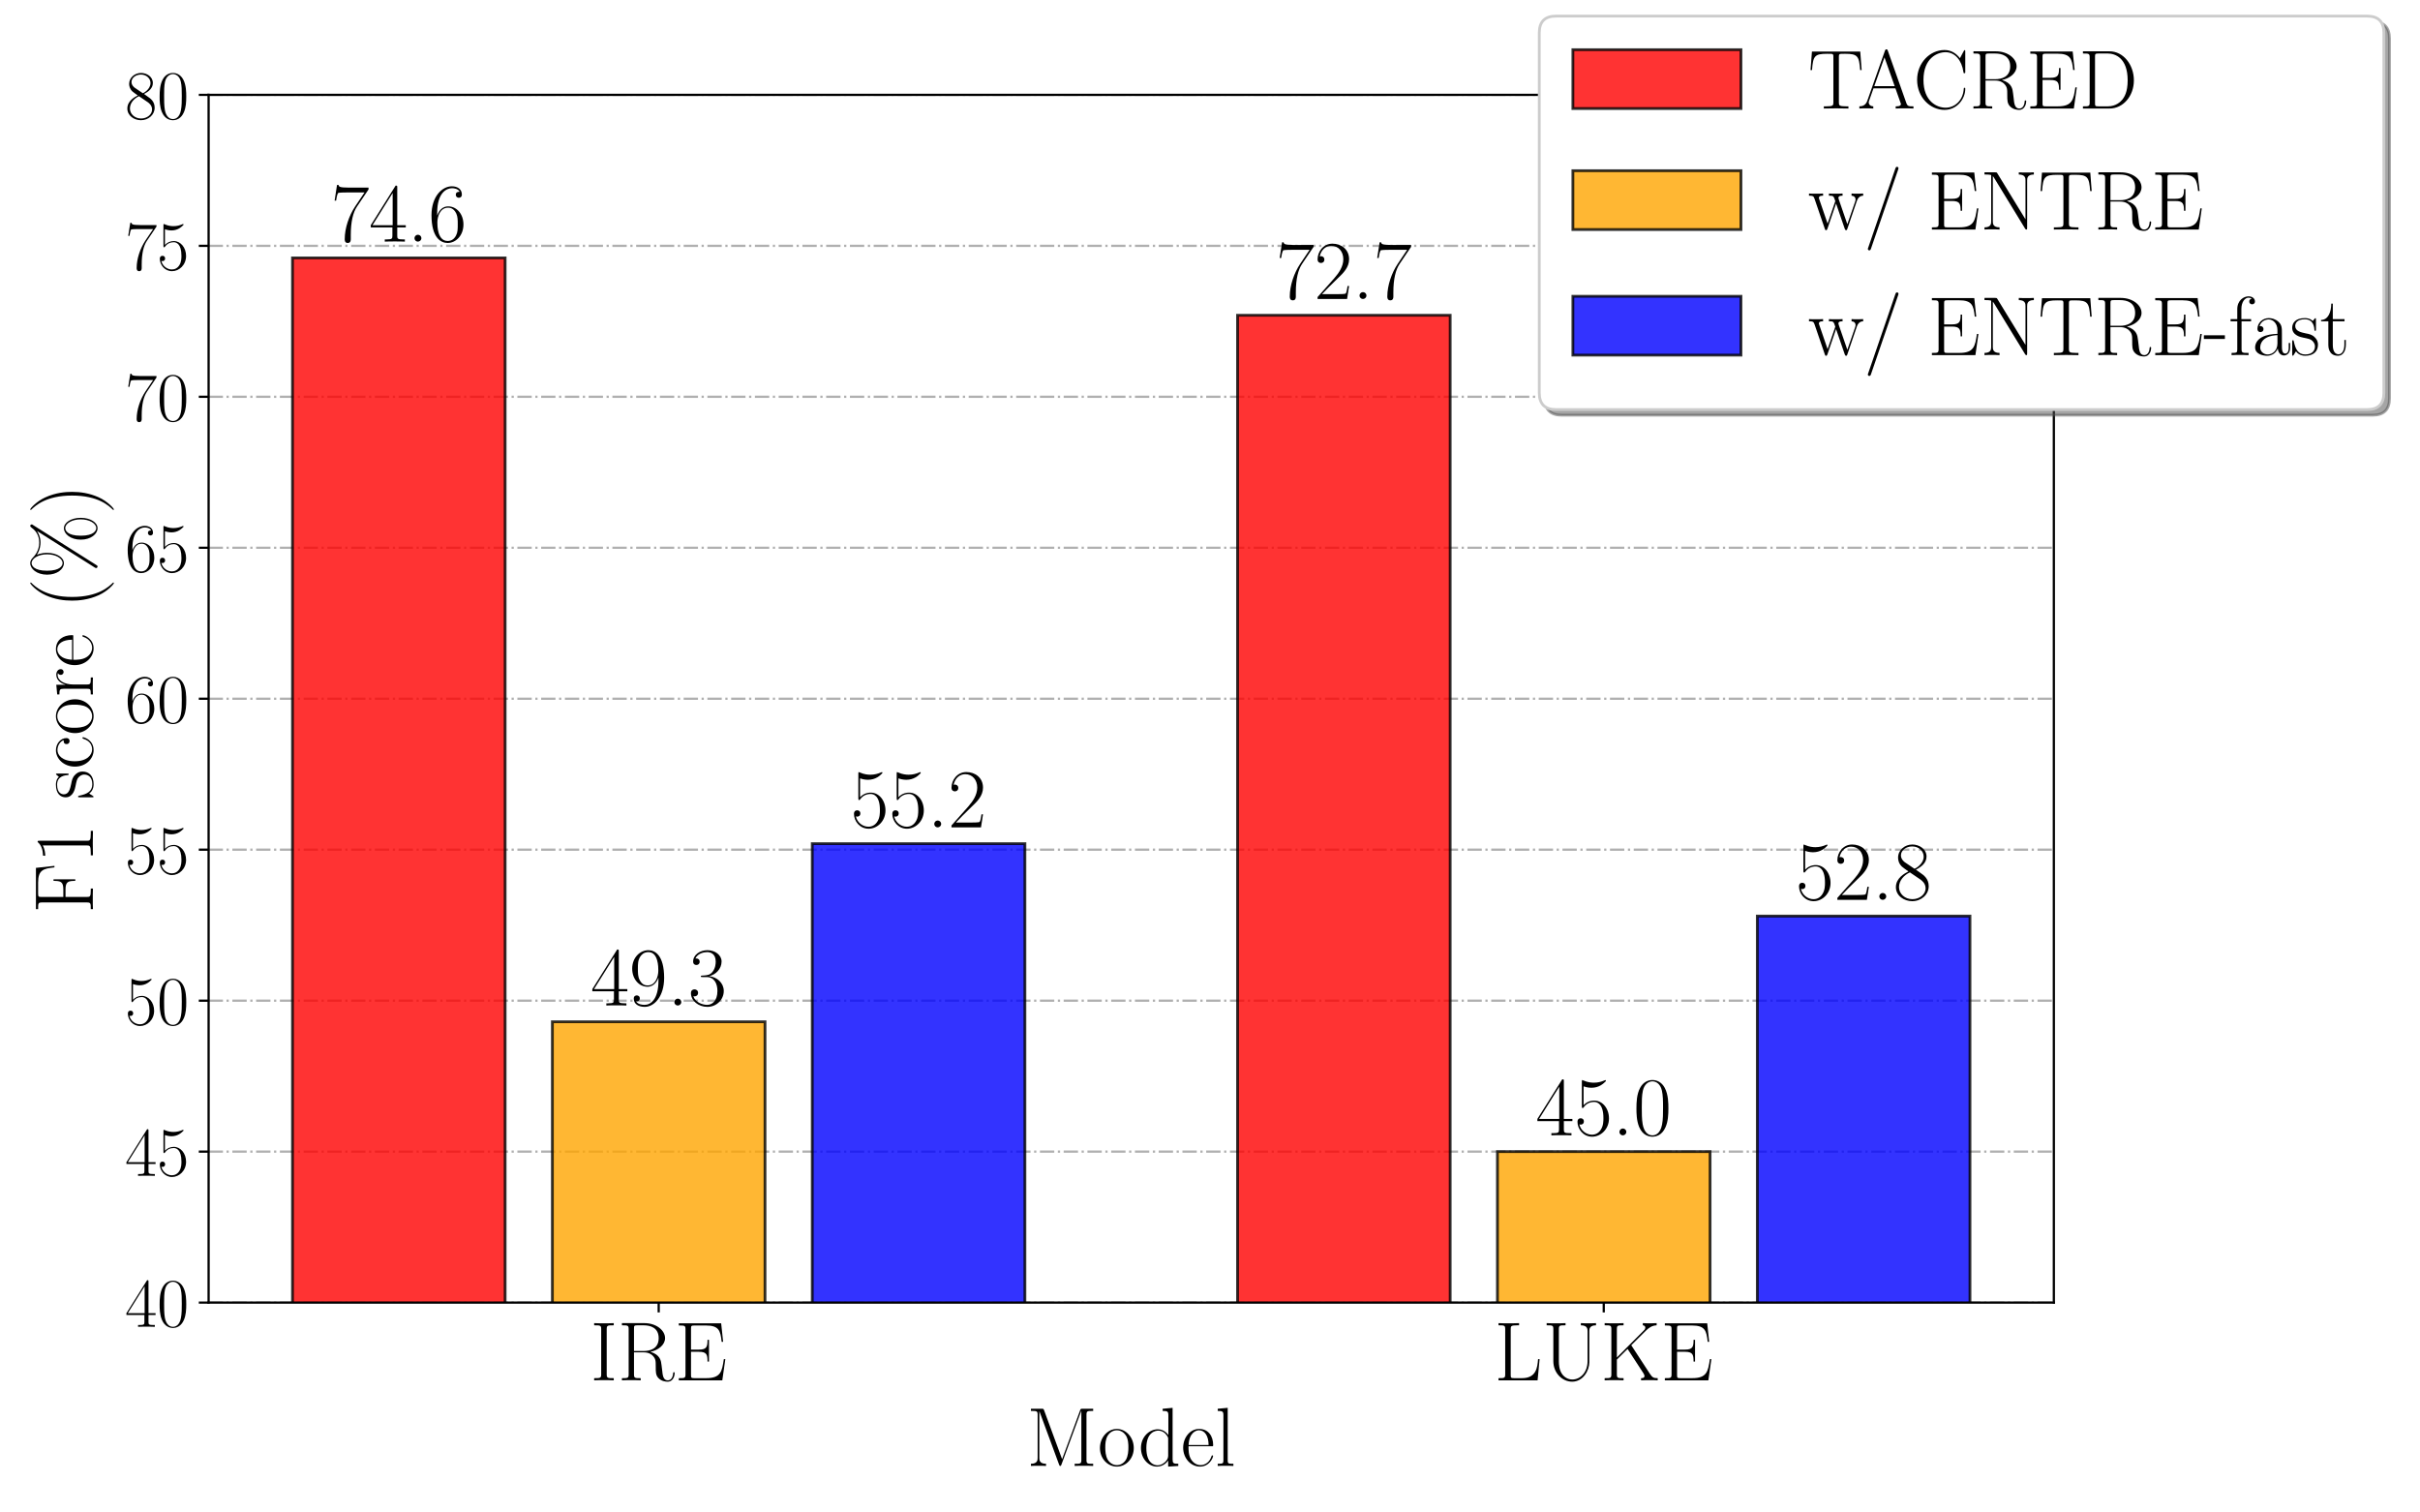 <?xml version="1.0" encoding="UTF-8"?>
<svg xmlns="http://www.w3.org/2000/svg" xmlns:xlink="http://www.w3.org/1999/xlink" width="864pt" height="540pt" viewBox="0 0 864 540" version="1.1">
<defs>
<g>
<symbol overflow="visible" id="glyph0-0">
<path style="stroke:none;" d=""/>
</symbol>
<symbol overflow="visible" id="glyph0-1">
<path style="stroke:none;" d="M 5.891 -18.297 C 5.891 -19.641 6.25 -19.641 8.406 -19.641 L 8.406 -20.422 C 7.438 -20.359 5.922 -20.359 4.906 -20.359 C 3.891 -20.359 2.359 -20.359 1.406 -20.422 L 1.406 -19.641 C 3.562 -19.641 3.922 -19.641 3.922 -18.297 L 3.922 -2.125 C 3.922 -0.781 3.562 -0.781 1.406 -0.781 L 1.406 0 C 2.359 -0.062 3.891 -0.062 4.906 -0.062 C 5.922 -0.062 7.438 -0.062 8.406 0 L 8.406 -0.781 C 6.25 -0.781 5.891 -0.781 5.891 -2.125 Z M 5.891 -18.297 "/>
</symbol>
<symbol overflow="visible" id="glyph0-2">
<path style="stroke:none;" d="M 11.719 -10.188 C 14.562 -10.766 16.953 -12.672 16.953 -15.062 C 16.953 -17.875 13.781 -20.422 9.594 -20.422 L 1.547 -20.422 L 1.547 -19.641 C 3.609 -19.641 3.953 -19.641 3.953 -18.297 L 3.953 -2.125 C 3.953 -0.781 3.609 -0.781 1.547 -0.781 L 1.547 0 C 2.422 -0.062 3.969 -0.062 4.906 -0.062 C 5.828 -0.062 7.391 -0.062 8.25 0 L 8.25 -0.781 C 6.188 -0.781 5.859 -0.781 5.859 -2.125 L 5.859 -9.984 L 9.359 -9.984 C 11.062 -9.984 12.016 -9.297 12.438 -8.906 C 13.625 -7.734 13.625 -6.938 13.625 -4.906 C 13.625 -2.906 13.625 -1.891 14.531 -0.859 C 15.656 0.359 17.188 0.484 17.844 0.484 C 20.062 0.484 20.391 -2 20.391 -2.516 C 20.391 -2.688 20.391 -2.906 20.109 -2.906 C 19.875 -2.906 19.844 -2.719 19.844 -2.594 C 19.703 -0.656 18.828 0 17.906 0 C 16.266 0 16.078 -1.891 15.906 -3.703 C 15.812 -4.328 15.75 -4.781 15.688 -5.438 C 15.516 -6.938 15.281 -9.109 11.719 -10.188 Z M 9.266 -10.469 L 5.859 -10.469 L 5.859 -18.469 C 5.859 -19.484 5.922 -19.641 7.109 -19.641 L 9.297 -19.641 C 11.781 -19.641 14.672 -18.766 14.672 -15.062 C 14.672 -11.203 11.516 -10.469 9.266 -10.469 Z M 9.266 -10.469 "/>
</symbol>
<symbol overflow="visible" id="glyph0-3">
<path style="stroke:none;" d="M 18.141 -7.562 L 17.609 -7.562 C 16.953 -3.172 16.562 -0.781 11.297 -0.781 L 7.141 -0.781 C 5.953 -0.781 5.891 -0.922 5.891 -1.938 L 5.891 -10.188 L 8.703 -10.188 C 11.516 -10.188 11.781 -9.172 11.781 -6.703 L 12.312 -6.703 L 12.312 -14.469 L 11.781 -14.469 C 11.781 -11.984 11.516 -10.969 8.703 -10.969 L 5.891 -10.969 L 5.891 -18.406 C 5.891 -19.422 5.953 -19.578 7.141 -19.578 L 11.234 -19.578 C 15.875 -19.578 16.406 -17.719 16.828 -13.75 L 17.359 -13.75 L 16.656 -20.359 L 1.531 -20.359 L 1.531 -19.578 C 3.594 -19.578 3.922 -19.578 3.922 -18.234 L 3.922 -2.125 C 3.922 -0.781 3.594 -0.781 1.531 -0.781 L 1.531 0 L 17.062 0 Z M 18.141 -7.562 "/>
</symbol>
<symbol overflow="visible" id="glyph0-4">
<path style="stroke:none;" d="M 16.203 -7.562 L 15.656 -7.562 C 15.422 -4.609 15.031 -0.781 9.922 -0.781 L 7.141 -0.781 C 5.953 -0.781 5.891 -0.922 5.891 -1.938 L 5.891 -18.266 C 5.891 -19.344 5.953 -19.641 8.219 -19.641 L 8.875 -19.641 L 8.875 -20.422 C 7.656 -20.359 6.219 -20.359 4.984 -20.359 C 4.062 -20.359 2.391 -20.359 1.531 -20.422 L 1.531 -19.641 C 3.594 -19.641 3.922 -19.641 3.922 -18.297 L 3.922 -2.125 C 3.922 -0.781 3.594 -0.781 1.531 -0.781 L 1.531 0 L 15.484 0 Z M 16.203 -7.562 "/>
</symbol>
<symbol overflow="visible" id="glyph0-5">
<path style="stroke:none;" d="M 16.141 -6.844 C 16.141 -2.844 13.547 -0.297 10.703 -0.297 C 9.172 -0.297 7.797 -1.109 6.969 -2.359 C 6.016 -3.797 5.891 -5.656 5.891 -6.703 L 5.891 -18.297 C 5.891 -19.641 6.219 -19.641 8.281 -19.641 L 8.281 -20.422 C 7.406 -20.359 5.828 -20.359 4.906 -20.359 C 3.969 -20.359 2.391 -20.359 1.531 -20.422 L 1.531 -19.641 C 3.594 -19.641 3.922 -19.641 3.922 -18.297 L 3.922 -6.844 C 3.922 -2.547 7.172 0.484 10.641 0.484 C 14.531 0.484 16.766 -3.5 16.766 -6.422 L 16.766 -17.781 C 16.766 -19.453 18.297 -19.641 19.156 -19.641 L 19.156 -20.422 C 18.469 -20.359 17.219 -20.359 16.469 -20.359 C 15.719 -20.359 14.438 -20.359 13.75 -20.422 L 13.75 -19.641 C 16.141 -19.641 16.141 -18.234 16.141 -17.484 Z M 16.141 -6.844 "/>
</symbol>
<symbol overflow="visible" id="glyph0-6">
<path style="stroke:none;" d="M 11.031 -12.531 L 16.203 -17.688 C 17.281 -18.734 18.406 -19.578 20.094 -19.641 L 20.094 -20.422 C 19.484 -20.391 18.734 -20.359 18.141 -20.359 C 17.344 -20.359 15.938 -20.359 15.156 -20.422 L 15.156 -19.641 C 15.938 -19.578 16.047 -19.047 16.047 -18.828 C 16.047 -18.625 15.938 -18.297 15.812 -18.109 L 5.891 -8.156 L 5.891 -18.297 C 5.891 -19.641 6.219 -19.641 8.281 -19.641 L 8.281 -20.422 C 7.406 -20.359 5.828 -20.359 4.906 -20.359 C 3.969 -20.359 2.391 -20.359 1.531 -20.422 L 1.531 -19.641 C 3.594 -19.641 3.922 -19.641 3.922 -18.297 L 3.922 -2.125 C 3.922 -0.781 3.594 -0.781 1.531 -0.781 L 1.531 0 C 2.391 -0.062 3.969 -0.062 4.906 -0.062 C 5.828 -0.062 7.406 -0.062 8.281 0 L 8.281 -0.781 C 6.219 -0.781 5.891 -0.781 5.891 -2.125 L 5.891 -7.406 L 9.719 -11.203 L 15.359 -2.547 C 15.547 -2.234 15.75 -1.859 15.75 -1.547 C 15.75 -0.781 14.922 -0.781 14.531 -0.781 L 14.531 0 C 15.484 -0.062 16.859 -0.062 17.844 -0.062 C 18.562 -0.062 19.781 -0.062 20.469 0 L 20.469 -0.781 C 19.047 -0.781 18.594 -0.953 17.688 -2.328 Z M 11.031 -12.531 "/>
</symbol>
<symbol overflow="visible" id="glyph0-7">
<path style="stroke:none;" d="M 6.25 -19.938 C 6.062 -20.391 6.031 -20.422 5.406 -20.422 L 1.578 -20.422 L 1.578 -19.641 C 3.641 -19.641 3.969 -19.641 3.969 -18.297 L 3.969 -2.922 C 3.969 -2.188 3.969 -0.781 1.578 -0.781 L 1.578 0 C 2.266 -0.062 3.531 -0.062 4.281 -0.062 C 5.016 -0.062 6.281 -0.062 6.969 0 L 6.969 -0.781 C 4.578 -0.781 4.578 -2.188 4.578 -2.922 L 4.578 -19.516 L 4.609 -19.516 L 11.625 -0.484 C 11.75 -0.172 11.812 0 12.047 0 C 12.281 0 12.344 -0.172 12.469 -0.484 L 19.547 -19.672 L 19.578 -19.672 L 19.578 -2.125 C 19.578 -0.781 19.25 -0.781 17.188 -0.781 L 17.188 0 C 18 -0.062 19.609 -0.062 20.469 -0.062 C 21.344 -0.062 22.984 -0.062 23.797 0 L 23.797 -0.781 C 21.734 -0.781 21.406 -0.781 21.406 -2.125 L 21.406 -18.297 C 21.406 -19.641 21.734 -19.641 23.797 -19.641 L 23.797 -20.422 L 20 -20.422 C 19.375 -20.422 19.344 -20.391 19.156 -19.938 L 12.703 -2.422 Z M 6.25 -19.938 "/>
</symbol>
<symbol overflow="visible" id="glyph0-8">
<path style="stroke:none;" d="M 12.891 -6.391 C 12.891 -10.219 10.109 -13.219 6.844 -13.219 C 3.594 -13.219 0.812 -10.219 0.812 -6.391 C 0.812 -2.625 3.594 0.234 6.844 0.234 C 10.109 0.234 12.891 -2.625 12.891 -6.391 Z M 6.844 -0.297 C 5.438 -0.297 4.25 -1.141 3.562 -2.297 C 2.812 -3.641 2.719 -5.328 2.719 -6.641 C 2.719 -7.891 2.781 -9.453 3.562 -10.797 C 4.156 -11.781 5.328 -12.734 6.844 -12.734 C 8.188 -12.734 9.328 -11.984 10.047 -10.938 C 10.969 -9.531 10.969 -7.562 10.969 -6.641 C 10.969 -5.469 10.906 -3.672 10.109 -2.234 C 9.266 -0.859 7.984 -0.297 6.844 -0.297 Z M 6.844 -0.297 "/>
</symbol>
<symbol overflow="visible" id="glyph0-9">
<path style="stroke:none;" d="M 8.734 -20.422 L 8.734 -19.641 C 10.484 -19.641 10.766 -19.453 10.766 -18.031 L 10.766 -11.031 C 10.641 -11.172 9.422 -13.094 7 -13.094 C 3.953 -13.094 0.984 -10.375 0.984 -6.422 C 0.984 -2.516 3.766 0.234 6.703 0.234 C 9.234 0.234 10.547 -1.734 10.703 -1.938 L 10.703 0.234 L 14.312 0 L 14.312 -0.781 C 12.547 -0.781 12.281 -0.953 12.281 -2.391 L 12.281 -20.75 Z M 10.703 -3.594 C 10.703 -2.688 10.156 -1.891 9.469 -1.281 C 8.453 -0.391 7.438 -0.234 6.875 -0.234 C 6.016 -0.234 2.906 -0.688 2.906 -6.391 C 2.906 -12.25 6.359 -12.609 7.141 -12.609 C 8.516 -12.609 9.625 -11.844 10.312 -10.766 C 10.703 -10.141 10.703 -10.047 10.703 -9.5 Z M 10.703 -3.594 "/>
</symbol>
<symbol overflow="visible" id="glyph0-10">
<path style="stroke:none;" d="M 11.391 -7.031 C 11.516 -7.141 11.516 -7.203 11.516 -7.5 C 11.516 -10.547 9.891 -13.219 6.484 -13.219 C 3.312 -13.219 0.812 -10.188 0.812 -6.516 C 0.812 -2.625 3.641 0.234 6.812 0.234 C 10.156 0.234 11.484 -2.922 11.484 -3.562 C 11.484 -3.766 11.297 -3.766 11.234 -3.766 C 11.031 -3.766 11 -3.703 10.875 -3.344 C 10.219 -1.312 8.578 -0.297 7.031 -0.297 C 5.734 -0.297 4.453 -1.016 3.641 -2.328 C 2.719 -3.859 2.719 -5.625 2.719 -7.031 Z M 2.75 -7.469 C 2.953 -11.781 5.266 -12.734 6.453 -12.734 C 8.484 -12.734 9.859 -10.828 9.891 -7.469 Z M 2.75 -7.469 "/>
</symbol>
<symbol overflow="visible" id="glyph0-11">
<path style="stroke:none;" d="M 4.578 -20.75 L 1.016 -20.422 L 1.016 -19.641 C 2.781 -19.641 3.047 -19.453 3.047 -18.031 L 3.047 -2.062 C 3.047 -0.922 2.922 -0.781 1.016 -0.781 L 1.016 0 C 1.734 -0.062 3.047 -0.062 3.797 -0.062 C 4.578 -0.062 5.891 -0.062 6.609 0 L 6.609 -0.781 C 4.688 -0.781 4.578 -0.891 4.578 -2.062 Z M 4.578 -20.75 "/>
</symbol>
<symbol overflow="visible" id="glyph0-12">
<path style="stroke:none;" d="M 13.484 -18.625 L 13.484 -19.281 L 6.453 -19.281 C 2.953 -19.281 2.906 -19.672 2.781 -20.234 L 2.234 -20.234 L 1.375 -14.641 L 1.906 -14.641 C 2 -15.219 2.219 -16.734 2.578 -17.312 C 2.75 -17.547 4.969 -17.547 5.469 -17.547 L 12.047 -17.547 L 8.734 -12.609 C 6.516 -9.297 4.984 -4.812 4.984 -0.891 C 4.984 -0.531 4.984 0.484 6.062 0.484 C 7.141 0.484 7.141 -0.531 7.141 -0.922 L 7.141 -2.297 C 7.141 -7.203 7.984 -10.438 9.359 -12.5 Z M 13.484 -18.625 "/>
</symbol>
<symbol overflow="visible" id="glyph0-13">
<path style="stroke:none;" d="M 10.047 -19.344 C 10.047 -19.969 10.016 -20 9.469 -20 L 0.594 -5.859 L 0.594 -5.078 L 8.312 -5.078 L 8.312 -2.156 C 8.312 -1.078 8.25 -0.781 6.156 -0.781 L 5.594 -0.781 L 5.594 0 C 6.547 -0.062 8.156 -0.062 9.172 -0.062 C 10.188 -0.062 11.812 -0.062 12.766 0 L 12.766 -0.781 L 12.203 -0.781 C 10.109 -0.781 10.047 -1.078 10.047 -2.156 L 10.047 -5.078 L 13.094 -5.078 L 13.094 -5.859 L 10.047 -5.859 Z M 8.406 -17.359 L 8.406 -5.859 L 1.203 -5.859 Z M 8.406 -17.359 "/>
</symbol>
<symbol overflow="visible" id="glyph0-14">
<path style="stroke:none;" d="M 4.969 -1.219 C 4.969 -1.969 4.359 -2.453 3.734 -2.453 C 3.141 -2.453 2.516 -1.969 2.516 -1.219 C 2.516 -0.484 3.109 0 3.734 0 C 4.328 0 4.969 -0.484 4.969 -1.219 Z M 4.969 -1.219 "/>
</symbol>
<symbol overflow="visible" id="glyph0-15">
<path style="stroke:none;" d="M 3.172 -10.312 C 3.172 -17.453 6.516 -19.062 8.453 -19.062 C 9.094 -19.062 10.609 -18.953 11.203 -17.781 C 10.734 -17.781 9.828 -17.781 9.828 -16.734 C 9.828 -15.938 10.484 -15.656 10.906 -15.656 C 11.172 -15.656 11.984 -15.781 11.984 -16.797 C 11.984 -18.688 10.484 -19.75 8.422 -19.75 C 4.875 -19.75 1.141 -16.047 1.141 -9.453 C 1.141 -1.312 4.516 0.484 6.906 0.484 C 9.797 0.484 12.547 -2.125 12.547 -6.125 C 12.547 -9.859 10.141 -12.578 7.078 -12.578 C 5.266 -12.578 3.922 -11.391 3.172 -9.297 Z M 6.906 -0.234 C 3.234 -0.234 3.234 -5.734 3.234 -6.844 C 3.234 -9 4.25 -12.109 7.031 -12.109 C 7.531 -12.109 9 -12.109 9.984 -10.047 C 10.516 -8.875 10.516 -7.656 10.516 -6.156 C 10.516 -4.547 10.516 -3.344 9.891 -2.156 C 9.234 -0.922 8.281 -0.234 6.906 -0.234 Z M 6.906 -0.234 "/>
</symbol>
<symbol overflow="visible" id="glyph0-16">
<path style="stroke:none;" d="M 12.469 -4.641 L 11.922 -4.641 C 11.625 -2.516 11.391 -2.156 11.266 -1.969 C 11.125 -1.734 8.969 -1.734 8.547 -1.734 L 2.812 -1.734 C 3.891 -2.906 5.984 -5.016 8.516 -7.469 C 10.344 -9.203 12.469 -11.234 12.469 -14.203 C 12.469 -17.719 9.656 -19.75 6.516 -19.75 C 3.234 -19.75 1.219 -16.859 1.219 -14.172 C 1.219 -13 2.094 -12.859 2.453 -12.859 C 2.75 -12.859 3.641 -13.031 3.641 -14.078 C 3.641 -15 2.875 -15.281 2.453 -15.281 C 2.266 -15.281 2.094 -15.25 1.969 -15.188 C 2.547 -17.719 4.281 -18.984 6.094 -18.984 C 8.703 -18.984 10.406 -16.922 10.406 -14.203 C 10.406 -11.594 8.875 -9.359 7.172 -7.406 L 1.219 -0.688 L 1.219 0 L 11.75 0 Z M 12.469 -4.641 "/>
</symbol>
<symbol overflow="visible" id="glyph0-17">
<path style="stroke:none;" d="M 10.516 -8.844 C 10.516 -2.266 7.797 -0.234 5.562 -0.234 C 4.875 -0.234 3.203 -0.328 2.516 -1.5 C 3.281 -1.375 3.859 -1.797 3.859 -2.547 C 3.859 -3.344 3.203 -3.609 2.781 -3.609 C 2.516 -3.609 1.703 -3.5 1.703 -2.484 C 1.703 -0.453 3.469 0.484 5.625 0.484 C 9.062 0.484 12.547 -3.281 12.547 -9.859 C 12.547 -18.047 9.203 -19.75 6.938 -19.75 C 3.969 -19.75 1.141 -17.156 1.141 -13.156 C 1.141 -9.453 3.562 -6.703 6.609 -6.703 C 9.109 -6.703 10.219 -9.031 10.516 -10.016 Z M 6.672 -7.172 C 5.859 -7.172 4.719 -7.328 3.797 -9.109 C 3.172 -10.281 3.172 -11.656 3.172 -13.125 C 3.172 -14.891 3.172 -16.109 4 -17.422 C 4.422 -18.047 5.203 -19.062 6.938 -19.062 C 10.469 -19.062 10.469 -13.656 10.469 -12.469 C 10.469 -10.344 9.5 -7.172 6.672 -7.172 Z M 6.672 -7.172 "/>
</symbol>
<symbol overflow="visible" id="glyph0-18">
<path style="stroke:none;" d="M 6.609 -10.156 C 9.266 -10.156 10.438 -7.859 10.438 -5.203 C 10.438 -1.609 8.516 -0.234 6.781 -0.234 C 5.203 -0.234 2.625 -1.016 1.828 -3.312 C 1.969 -3.266 2.125 -3.266 2.266 -3.266 C 2.984 -3.266 3.531 -3.734 3.531 -4.516 C 3.531 -5.375 2.875 -5.766 2.266 -5.766 C 1.766 -5.766 0.984 -5.531 0.984 -4.422 C 0.984 -1.672 3.672 0.484 6.844 0.484 C 10.156 0.484 12.703 -2.125 12.703 -5.172 C 12.703 -8.078 10.312 -10.156 7.469 -10.484 C 9.75 -10.969 11.922 -13 11.922 -15.719 C 11.922 -18.047 9.562 -19.75 6.875 -19.75 C 4.156 -19.75 1.766 -18.078 1.766 -15.688 C 1.766 -14.641 2.547 -14.469 2.922 -14.469 C 3.562 -14.469 4.094 -14.859 4.094 -15.625 C 4.094 -16.406 3.562 -16.797 2.922 -16.797 C 2.812 -16.797 2.656 -16.797 2.547 -16.734 C 3.406 -18.719 5.766 -19.062 6.812 -19.062 C 7.859 -19.062 9.828 -18.562 9.828 -15.688 C 9.828 -14.859 9.719 -13.359 8.703 -12.047 C 7.797 -10.875 6.781 -10.828 5.797 -10.734 C 5.656 -10.734 4.969 -10.672 4.844 -10.672 C 4.641 -10.641 4.516 -10.609 4.516 -10.406 C 4.516 -10.188 4.547 -10.156 5.141 -10.156 Z M 6.609 -10.156 "/>
</symbol>
<symbol overflow="visible" id="glyph0-19">
<path style="stroke:none;" d="M 3.406 -17.484 C 3.703 -17.359 4.938 -16.984 6.188 -16.984 C 8.969 -16.984 10.484 -18.469 11.359 -19.344 C 11.359 -19.578 11.359 -19.734 11.172 -19.734 C 11.156 -19.734 11.094 -19.734 10.844 -19.609 C 9.797 -19.156 8.578 -18.797 7.078 -18.797 C 6.188 -18.797 4.844 -18.922 3.375 -19.578 C 3.047 -19.734 2.984 -19.734 2.953 -19.734 C 2.812 -19.734 2.781 -19.703 2.781 -19.094 L 2.781 -10.438 C 2.781 -9.891 2.781 -9.75 3.078 -9.75 C 3.234 -9.75 3.281 -9.797 3.438 -10.016 C 4.391 -11.359 5.703 -11.922 7.203 -11.922 C 8.25 -11.922 10.484 -11.266 10.484 -6.156 C 10.484 -5.203 10.484 -3.469 9.594 -2.094 C 8.844 -0.859 7.688 -0.234 6.391 -0.234 C 4.422 -0.234 2.422 -1.609 1.891 -3.922 C 2 -3.891 2.234 -3.828 2.359 -3.828 C 2.75 -3.828 3.5 -4.031 3.5 -4.969 C 3.5 -5.766 2.922 -6.094 2.359 -6.094 C 1.672 -6.094 1.219 -5.672 1.219 -4.844 C 1.219 -2.234 3.281 0.484 6.453 0.484 C 9.531 0.484 12.469 -2.188 12.469 -6.031 C 12.469 -9.625 10.141 -12.406 7.234 -12.406 C 5.703 -12.406 4.422 -11.844 3.406 -10.766 Z M 3.406 -17.484 "/>
</symbol>
<symbol overflow="visible" id="glyph0-20">
<path style="stroke:none;" d="M 12.547 -9.594 C 12.547 -11.422 12.531 -14.531 11.266 -16.922 C 10.156 -19.016 8.406 -19.75 6.844 -19.75 C 5.406 -19.75 3.594 -19.094 2.453 -16.953 C 1.25 -14.703 1.141 -11.922 1.141 -9.594 C 1.141 -7.891 1.172 -5.297 2.094 -3.016 C 3.375 0.062 5.672 0.484 6.844 0.484 C 8.219 0.484 10.312 -0.094 11.531 -2.922 C 12.438 -4.984 12.547 -7.406 12.547 -9.594 Z M 6.844 0 C 4.938 0 3.797 -1.641 3.375 -3.922 C 3.047 -5.672 3.047 -8.25 3.047 -9.922 C 3.047 -12.219 3.047 -14.141 3.438 -15.969 C 4 -18.5 5.672 -19.281 6.844 -19.281 C 8.078 -19.281 9.656 -18.469 10.219 -16.016 C 10.609 -14.312 10.641 -12.312 10.641 -9.922 C 10.641 -7.984 10.641 -5.594 10.281 -3.828 C 9.656 -0.562 7.891 0 6.844 0 Z M 6.844 0 "/>
</symbol>
<symbol overflow="visible" id="glyph0-21">
<path style="stroke:none;" d="M 8.125 -10.766 C 10.016 -11.719 11.922 -13.156 11.922 -15.453 C 11.922 -18.172 9.297 -19.75 6.875 -19.75 C 4.156 -19.75 1.766 -17.781 1.766 -15.062 C 1.766 -14.312 1.938 -13.031 3.109 -11.891 C 3.406 -11.594 4.656 -10.703 5.469 -10.141 C 4.125 -9.453 0.984 -7.797 0.984 -4.516 C 0.984 -1.438 3.922 0.484 6.812 0.484 C 10.016 0.484 12.703 -1.828 12.703 -4.875 C 12.703 -7.594 10.875 -8.844 9.688 -9.656 Z M 4.219 -13.391 C 3.969 -13.547 2.781 -14.469 2.781 -15.875 C 2.781 -17.688 4.656 -19.062 6.812 -19.062 C 9.172 -19.062 10.906 -17.391 10.906 -15.453 C 10.906 -12.672 7.797 -11.094 7.656 -11.094 C 7.625 -11.094 7.594 -11.094 7.359 -11.266 Z M 9.719 -7.266 C 10.156 -6.938 11.594 -5.953 11.594 -4.125 C 11.594 -1.906 9.391 -0.234 6.875 -0.234 C 4.156 -0.234 2.094 -2.188 2.094 -4.547 C 2.094 -6.906 3.922 -8.875 5.984 -9.797 Z M 9.719 -7.266 "/>
</symbol>
<symbol overflow="visible" id="glyph0-22">
<path style="stroke:none;" d="M 18.594 -20.328 L 1.344 -20.328 L 0.844 -13.719 L 1.375 -13.719 C 1.766 -18.688 2.188 -19.547 6.781 -19.547 C 7.328 -19.547 8.188 -19.547 8.422 -19.516 C 9 -19.422 9 -19.062 9 -18.375 L 9 -2.188 C 9 -1.109 8.906 -0.781 6.422 -0.781 L 5.594 -0.781 L 5.594 0 C 7.031 -0.031 8.516 -0.062 9.984 -0.062 C 11.453 -0.062 12.938 -0.031 14.375 0 L 14.375 -0.781 L 13.547 -0.781 C 11.062 -0.781 10.969 -1.109 10.969 -2.188 L 10.969 -18.375 C 10.969 -19.047 10.969 -19.406 11.516 -19.516 C 11.75 -19.547 12.609 -19.547 13.156 -19.547 C 17.719 -19.547 18.172 -18.688 18.562 -13.719 L 19.094 -13.719 Z M 18.594 -20.328 "/>
</symbol>
<symbol overflow="visible" id="glyph0-23">
<path style="stroke:none;" d="M 10.844 -20.656 C 10.703 -21.047 10.641 -21.125 10.344 -21.125 C 10.047 -21.125 9.984 -21.047 9.828 -20.656 L 3.5 -2.719 C 2.922 -1.109 1.734 -0.781 0.688 -0.781 L 0.688 0 C 1.219 -0.062 2.422 -0.062 2.984 -0.062 C 3.734 -0.062 4.938 -0.062 5.656 0 L 5.656 -0.781 C 4.25 -0.844 4.031 -1.797 4.031 -2.156 C 4.031 -2.422 4.094 -2.578 4.156 -2.75 L 5.734 -7.203 L 13.562 -7.203 L 15.359 -2.125 C 15.516 -1.766 15.516 -1.703 15.516 -1.578 C 15.516 -0.781 14.234 -0.781 13.656 -0.781 L 13.656 0 C 14.531 -0.062 16.078 -0.062 17 -0.062 C 17.781 -0.062 19.281 -0.062 20 0 L 20 -0.781 C 18.406 -0.781 17.875 -0.781 17.484 -1.891 Z M 9.656 -18.266 L 13.297 -7.984 L 6.016 -7.984 Z M 9.656 -18.266 "/>
</symbol>
<symbol overflow="visible" id="glyph0-24">
<path style="stroke:none;" d="M 18.562 -20.297 C 18.562 -20.828 18.531 -20.859 18.359 -20.859 C 18.234 -20.859 18.203 -20.828 18 -20.469 L 16.672 -17.969 C 15.219 -19.812 13.422 -20.891 11.125 -20.891 C 6.016 -20.891 1.375 -16.375 1.375 -10.219 C 1.375 -4 6.016 0.484 11.156 0.484 C 15.719 0.484 18.562 -3.562 18.562 -7 C 18.562 -7.297 18.562 -7.406 18.297 -7.406 C 18.047 -7.406 18.047 -7.328 18.031 -7.047 C 17.781 -2.875 14.797 -0.297 11.562 -0.297 C 8.516 -0.297 3.641 -2.453 3.641 -10.219 C 3.641 -18.031 8.609 -20.109 11.516 -20.109 C 14.891 -20.109 17.344 -17.188 17.906 -13.031 C 17.969 -12.672 17.969 -12.609 18.234 -12.609 C 18.562 -12.609 18.562 -12.672 18.562 -13.219 Z M 18.562 -20.297 "/>
</symbol>
<symbol overflow="visible" id="glyph0-25">
<path style="stroke:none;" d="M 1.547 -20.422 L 1.547 -19.641 C 3.609 -19.641 3.953 -19.641 3.953 -18.297 L 3.953 -2.125 C 3.953 -0.781 3.609 -0.781 1.547 -0.781 L 1.547 0 L 11.062 0 C 15.875 0 19.734 -4.422 19.734 -10.047 C 19.734 -15.688 15.938 -20.422 11.062 -20.422 Z M 7.109 -0.781 C 5.922 -0.781 5.859 -0.922 5.859 -1.938 L 5.859 -18.469 C 5.859 -19.484 5.922 -19.641 7.109 -19.641 L 10.469 -19.641 C 12.938 -19.641 17.516 -18.172 17.516 -10.047 C 17.516 -5.828 16.297 -4.125 15.719 -3.312 C 15 -2.391 13.297 -0.781 10.469 -0.781 Z M 7.109 -0.781 "/>
</symbol>
<symbol overflow="visible" id="glyph0-26">
<path style="stroke:none;" d="M 17.391 -10.219 C 18 -11.984 19.188 -12.047 19.641 -12.078 L 19.641 -12.859 C 19.047 -12.828 18.438 -12.797 17.844 -12.797 C 17.281 -12.797 15.984 -12.797 15.484 -12.859 L 15.484 -12.078 C 16.406 -12.016 16.922 -11.484 16.922 -10.734 C 16.922 -10.516 16.859 -10.25 16.797 -10.047 L 13.984 -1.906 L 10.938 -10.734 C 10.875 -10.938 10.797 -11.172 10.797 -11.297 C 10.797 -12.078 11.812 -12.078 12.281 -12.078 L 12.281 -12.859 C 11.594 -12.797 10.344 -12.797 9.625 -12.797 C 8.875 -12.797 8.094 -12.797 7.406 -12.859 L 7.406 -12.078 C 9.062 -12.078 9.062 -12.016 9.688 -10.141 L 6.938 -2.125 L 3.969 -10.766 C 3.828 -11.156 3.828 -11.203 3.828 -11.297 C 3.828 -12.078 4.844 -12.078 5.328 -12.078 L 5.328 -12.859 C 4.609 -12.797 3.344 -12.797 2.594 -12.797 C 1.938 -12.797 0.922 -12.797 0.297 -12.859 L 0.297 -12.078 C 1.609 -12.078 1.938 -11.984 2.266 -11 L 5.953 -0.234 C 6.062 0.156 6.156 0.234 6.391 0.234 C 6.609 0.234 6.719 0.172 6.875 -0.266 L 9.953 -9.297 L 13.062 -0.266 C 13.219 0.172 13.328 0.234 13.547 0.234 C 13.781 0.234 13.875 0.156 13.984 -0.234 Z M 17.391 -10.219 "/>
</symbol>
<symbol overflow="visible" id="glyph0-27">
<path style="stroke:none;" d="M 12.172 -21.344 C 12.312 -21.734 12.312 -21.797 12.312 -21.844 C 12.312 -22.203 12.047 -22.391 11.812 -22.391 C 11.453 -22.391 11.328 -22.156 11.203 -21.797 L 1.531 6.391 C 1.375 6.781 1.375 6.844 1.375 6.906 C 1.375 7.266 1.641 7.438 1.891 7.438 C 2.234 7.438 2.359 7.203 2.484 6.844 Z M 12.172 -21.344 "/>
</symbol>
<symbol overflow="visible" id="glyph0-28">
<path style="stroke:none;" d="M 6.125 -20.062 C 5.922 -20.391 5.891 -20.422 5.328 -20.422 L 1.531 -20.422 L 1.531 -19.641 L 2.094 -19.641 C 3.281 -19.641 3.828 -19.484 3.922 -19.453 L 3.922 -2.922 C 3.922 -2.188 3.922 -0.781 1.531 -0.781 L 1.531 0 C 2.219 -0.062 3.469 -0.062 4.219 -0.062 C 4.969 -0.062 6.219 -0.062 6.906 0 L 6.906 -0.781 C 4.516 -0.781 4.516 -2.188 4.516 -2.922 L 4.516 -19.047 C 4.719 -18.859 4.719 -18.797 4.938 -18.5 L 16.016 -0.359 C 16.234 0 16.312 0 16.469 0 C 16.766 0 16.766 -0.094 16.766 -0.656 L 16.766 -17.484 C 16.766 -18.234 16.766 -19.641 19.156 -19.641 L 19.156 -20.422 C 18.469 -20.359 17.219 -20.359 16.469 -20.359 C 15.719 -20.359 14.469 -20.359 13.781 -20.422 L 13.781 -19.641 C 16.172 -19.641 16.172 -18.234 16.172 -17.484 L 16.172 -3.641 Z M 6.125 -20.062 "/>
</symbol>
<symbol overflow="visible" id="glyph0-29">
<path style="stroke:none;" d="M 7.625 -5.766 L 7.625 -7.078 L 0.125 -7.078 L 0.125 -5.766 Z M 7.625 -5.766 "/>
</symbol>
<symbol overflow="visible" id="glyph0-30">
<path style="stroke:none;" d="M 4.578 -12.078 L 7.984 -12.078 L 7.984 -12.859 L 4.516 -12.859 L 4.516 -16.469 C 4.516 -18.953 5.766 -20.5 7.047 -20.5 C 7.438 -20.5 7.891 -20.391 8.188 -20.172 C 7.953 -20.109 7.328 -19.906 7.328 -19.156 C 7.328 -18.375 7.922 -18.141 8.344 -18.141 C 8.766 -18.141 9.359 -18.375 9.359 -19.156 C 9.359 -20.297 8.281 -20.984 7.078 -20.984 C 5.375 -20.984 3.047 -19.578 3.047 -16.406 L 3.047 -12.859 L 0.656 -12.859 L 0.656 -12.078 L 3.047 -12.078 L 3.047 -2.062 C 3.047 -0.922 2.922 -0.781 1.016 -0.781 L 1.016 0 C 1.734 -0.062 3.109 -0.062 3.891 -0.062 C 4.75 -0.062 6.281 -0.062 7.078 0 L 7.078 -0.781 C 4.938 -0.781 4.578 -0.781 4.578 -2.125 Z M 4.578 -12.078 "/>
</symbol>
<symbol overflow="visible" id="glyph0-31">
<path style="stroke:none;" d="M 10.766 -7.734 C 10.766 -9.719 10.766 -10.766 9.5 -11.922 C 8.406 -12.906 7.109 -13.219 6.094 -13.219 C 3.734 -13.219 2.031 -11.359 2.031 -9.391 C 2.031 -8.281 2.922 -8.219 3.109 -8.219 C 3.5 -8.219 4.188 -8.453 4.188 -9.297 C 4.188 -10.047 3.609 -10.375 3.109 -10.375 C 2.984 -10.375 2.844 -10.344 2.75 -10.312 C 3.375 -12.203 4.984 -12.734 6.031 -12.734 C 7.531 -12.734 9.172 -11.422 9.172 -8.906 L 9.172 -7.594 C 7.406 -7.531 5.297 -7.297 3.609 -6.391 C 1.734 -5.344 1.203 -3.859 1.203 -2.719 C 1.203 -0.422 3.891 0.234 5.469 0.234 C 7.109 0.234 8.641 -0.688 9.297 -2.391 C 9.359 -1.078 10.188 0.125 11.516 0.125 C 12.141 0.125 13.719 -0.297 13.719 -2.656 L 13.719 -4.328 L 13.188 -4.328 L 13.188 -2.625 C 13.188 -0.812 12.375 -0.562 11.984 -0.562 C 10.766 -0.562 10.766 -2.125 10.766 -3.438 Z M 9.172 -4.156 C 9.172 -1.547 7.328 -0.234 5.672 -0.234 C 4.188 -0.234 3.016 -1.344 3.016 -2.719 C 3.016 -3.609 3.406 -5.203 5.141 -6.156 C 6.578 -6.969 8.219 -7.078 9.172 -7.141 Z M 9.172 -4.156 "/>
</symbol>
<symbol overflow="visible" id="glyph0-32">
<path style="stroke:none;" d="M 9.234 -12.609 C 9.234 -13.156 9.203 -13.188 9.031 -13.188 C 8.906 -13.188 8.875 -13.156 8.516 -12.703 C 8.422 -12.578 8.156 -12.281 8.078 -12.172 C 7.109 -13.188 5.766 -13.219 5.266 -13.219 C 1.938 -13.219 0.75 -11.484 0.75 -9.75 C 0.75 -7.047 3.797 -6.422 4.656 -6.25 C 6.547 -5.859 7.203 -5.734 7.828 -5.203 C 8.219 -4.844 8.875 -4.188 8.875 -3.109 C 8.875 -1.859 8.156 -0.234 5.406 -0.234 C 2.812 -0.234 1.891 -2.219 1.344 -4.844 C 1.25 -5.266 1.25 -5.297 1.016 -5.297 C 0.781 -5.297 0.75 -5.266 0.75 -4.656 L 0.75 -0.359 C 0.75 0.172 0.781 0.203 0.953 0.203 C 1.109 0.203 1.141 0.172 1.281 -0.062 C 1.469 -0.328 1.906 -1.047 2.094 -1.344 C 2.688 -0.531 3.734 0.234 5.406 0.234 C 8.375 0.234 9.953 -1.375 9.953 -3.703 C 9.953 -5.234 9.141 -6.031 8.766 -6.391 C 7.859 -7.328 6.812 -7.531 5.562 -7.766 C 3.922 -8.125 1.828 -8.547 1.828 -10.375 C 1.828 -11.156 2.234 -12.797 5.266 -12.797 C 8.453 -12.797 8.641 -9.797 8.703 -8.844 C 8.734 -8.703 8.875 -8.672 8.969 -8.672 C 9.234 -8.672 9.234 -8.766 9.234 -9.266 Z M 9.234 -12.609 "/>
</symbol>
<symbol overflow="visible" id="glyph0-33">
<path style="stroke:none;" d="M 4.516 -12.078 L 8.703 -12.078 L 8.703 -12.859 L 4.516 -12.859 L 4.516 -18.375 L 3.969 -18.375 C 3.922 -15.297 2.875 -12.609 0.328 -12.547 L 0.328 -12.078 L 2.922 -12.078 L 2.922 -3.672 C 2.922 -3.109 2.922 0.234 6.391 0.234 C 8.156 0.234 9.172 -1.5 9.172 -3.703 L 9.172 -5.406 L 8.641 -5.406 L 8.641 -3.734 C 8.641 -1.672 7.828 -0.297 6.578 -0.297 C 5.703 -0.297 4.516 -0.891 4.516 -3.609 Z M 4.516 -12.078 "/>
</symbol>
<symbol overflow="visible" id="glyph1-0">
<path style="stroke:none;" d=""/>
</symbol>
<symbol overflow="visible" id="glyph1-1">
<path style="stroke:none;" d="M 8.375 -16.109 C 8.375 -16.641 8.344 -16.656 7.891 -16.656 L 0.5 -4.875 L 0.5 -4.234 L 6.922 -4.234 L 6.922 -1.797 C 6.922 -0.891 6.875 -0.641 5.125 -0.641 L 4.656 -0.641 L 4.656 0 C 5.453 -0.047 6.797 -0.047 7.641 -0.047 C 8.5 -0.047 9.844 -0.047 10.641 0 L 10.641 -0.641 L 10.156 -0.641 C 8.422 -0.641 8.375 -0.891 8.375 -1.797 L 8.375 -4.234 L 10.906 -4.234 L 10.906 -4.875 L 8.375 -4.875 Z M 7 -14.469 L 7 -4.875 L 1 -4.875 Z M 7 -14.469 "/>
</symbol>
<symbol overflow="visible" id="glyph1-2">
<path style="stroke:none;" d="M 10.453 -8 C 10.453 -9.516 10.438 -12.109 9.391 -14.094 C 8.469 -15.844 7 -16.469 5.703 -16.469 C 4.516 -16.469 2.984 -15.922 2.047 -14.125 C 1.047 -12.25 0.953 -9.938 0.953 -8 C 0.953 -6.578 0.969 -4.406 1.75 -2.516 C 2.812 0.047 4.734 0.406 5.703 0.406 C 6.844 0.406 8.594 -0.078 9.609 -2.438 C 10.359 -4.156 10.453 -6.172 10.453 -8 Z M 5.703 0 C 4.109 0 3.156 -1.375 2.812 -3.266 C 2.547 -4.734 2.547 -6.875 2.547 -8.266 C 2.547 -10.188 2.547 -11.781 2.859 -13.297 C 3.344 -15.422 4.734 -16.062 5.703 -16.062 C 6.719 -16.062 8.047 -15.391 8.516 -13.344 C 8.844 -11.938 8.859 -10.266 8.859 -8.266 C 8.859 -6.656 8.859 -4.656 8.562 -3.188 C 8.047 -0.469 6.578 0 5.703 0 Z M 5.703 0 "/>
</symbol>
<symbol overflow="visible" id="glyph1-3">
<path style="stroke:none;" d="M 2.844 -14.562 C 3.094 -14.469 4.109 -14.141 5.156 -14.141 C 7.469 -14.141 8.734 -15.391 9.469 -16.109 C 9.469 -16.312 9.469 -16.438 9.312 -16.438 C 9.297 -16.438 9.234 -16.438 9.047 -16.344 C 8.172 -15.969 7.141 -15.672 5.906 -15.672 C 5.156 -15.672 4.031 -15.766 2.812 -16.312 C 2.547 -16.438 2.484 -16.438 2.469 -16.438 C 2.344 -16.438 2.312 -16.406 2.312 -15.922 L 2.312 -8.688 C 2.312 -8.25 2.312 -8.125 2.562 -8.125 C 2.688 -8.125 2.734 -8.172 2.859 -8.344 C 3.656 -9.469 4.75 -9.938 6 -9.938 C 6.875 -9.938 8.734 -9.391 8.734 -5.125 C 8.734 -4.328 8.734 -2.891 8 -1.75 C 7.375 -0.719 6.406 -0.203 5.328 -0.203 C 3.688 -0.203 2.016 -1.344 1.562 -3.266 C 1.672 -3.234 1.875 -3.188 1.969 -3.188 C 2.297 -3.188 2.906 -3.359 2.906 -4.141 C 2.906 -4.812 2.438 -5.078 1.969 -5.078 C 1.391 -5.078 1.016 -4.734 1.016 -4.031 C 1.016 -1.875 2.734 0.406 5.375 0.406 C 7.938 0.406 10.391 -1.812 10.391 -5.031 C 10.391 -8.016 8.438 -10.344 6.031 -10.344 C 4.75 -10.344 3.688 -9.859 2.844 -8.969 Z M 2.844 -14.562 "/>
</symbol>
<symbol overflow="visible" id="glyph1-4">
<path style="stroke:none;" d="M 2.641 -8.594 C 2.641 -14.547 5.422 -15.891 7.047 -15.891 C 7.578 -15.891 8.844 -15.797 9.344 -14.812 C 8.938 -14.812 8.188 -14.812 8.188 -13.953 C 8.188 -13.281 8.734 -13.047 9.094 -13.047 C 9.312 -13.047 9.984 -13.156 9.984 -14 C 9.984 -15.562 8.734 -16.469 7.031 -16.469 C 4.062 -16.469 0.953 -13.375 0.953 -7.875 C 0.953 -1.094 3.766 0.406 5.75 0.406 C 8.172 0.406 10.453 -1.766 10.453 -5.109 C 10.453 -8.219 8.438 -10.484 5.906 -10.484 C 4.391 -10.484 3.266 -9.484 2.641 -7.75 Z M 5.75 -0.203 C 2.688 -0.203 2.688 -4.781 2.688 -5.703 C 2.688 -7.5 3.531 -10.094 5.859 -10.094 C 6.281 -10.094 7.5 -10.094 8.312 -8.375 C 8.766 -7.391 8.766 -6.375 8.766 -5.125 C 8.766 -3.781 8.766 -2.797 8.25 -1.797 C 7.703 -0.766 6.906 -0.203 5.75 -0.203 Z M 5.75 -0.203 "/>
</symbol>
<symbol overflow="visible" id="glyph1-5">
<path style="stroke:none;" d="M 11.234 -15.516 L 11.234 -16.062 L 5.375 -16.062 C 2.469 -16.062 2.422 -16.391 2.312 -16.859 L 1.875 -16.859 L 1.141 -12.203 L 1.594 -12.203 C 1.672 -12.672 1.844 -13.953 2.141 -14.422 C 2.297 -14.625 4.141 -14.625 4.562 -14.625 L 10.031 -14.625 L 7.266 -10.516 C 5.422 -7.75 4.156 -4.016 4.156 -0.75 C 4.156 -0.453 4.156 0.406 5.062 0.406 C 5.953 0.406 5.953 -0.453 5.953 -0.766 L 5.953 -1.922 C 5.953 -6 6.656 -8.688 7.797 -10.406 Z M 11.234 -15.516 "/>
</symbol>
<symbol overflow="visible" id="glyph1-6">
<path style="stroke:none;" d="M 6.781 -8.969 C 8.344 -9.766 9.938 -10.953 9.938 -12.875 C 9.938 -15.141 7.75 -16.469 5.734 -16.469 C 3.469 -16.469 1.469 -14.812 1.469 -12.547 C 1.469 -11.938 1.625 -10.859 2.594 -9.906 C 2.844 -9.656 3.891 -8.922 4.562 -8.438 C 3.438 -7.875 0.828 -6.5 0.828 -3.766 C 0.828 -1.203 3.266 0.406 5.672 0.406 C 8.344 0.406 10.578 -1.516 10.578 -4.062 C 10.578 -6.328 9.062 -7.375 8.062 -8.047 Z M 3.516 -11.156 C 3.312 -11.281 2.312 -12.047 2.312 -13.219 C 2.312 -14.75 3.891 -15.891 5.672 -15.891 C 7.641 -15.891 9.094 -14.5 9.094 -12.875 C 9.094 -10.562 6.5 -9.234 6.375 -9.234 C 6.344 -9.234 6.328 -9.234 6.125 -9.391 Z M 8.094 -6.047 C 8.469 -5.781 9.656 -4.953 9.656 -3.438 C 9.656 -1.594 7.828 -0.203 5.734 -0.203 C 3.469 -0.203 1.75 -1.812 1.75 -3.781 C 1.75 -5.75 3.266 -7.391 4.984 -8.172 Z M 8.094 -6.047 "/>
</symbol>
<symbol overflow="visible" id="glyph2-0">
<path style="stroke:none;" d=""/>
</symbol>
<symbol overflow="visible" id="glyph2-1">
<path style="stroke:none;" d="M -20.359 -16.266 L -20.359 -1.531 L -19.578 -1.531 C -19.578 -3.594 -19.578 -3.922 -18.234 -3.922 L -2.125 -3.922 C -0.781 -3.922 -0.781 -3.594 -0.781 -1.531 L 0 -1.531 C -0.062 -2.391 -0.062 -4.062 -0.062 -4.984 C -0.062 -6.219 -0.062 -7.656 0 -8.875 L -0.781 -8.875 L -0.781 -8.219 C -0.781 -5.953 -1.078 -5.891 -2.156 -5.891 L -9.797 -5.891 L -9.797 -8.578 C -9.797 -11.359 -8.812 -11.625 -6.312 -11.625 L -6.312 -12.172 L -14.078 -12.172 L -14.078 -11.625 C -11.562 -11.625 -10.578 -11.359 -10.578 -8.578 L -10.578 -5.891 L -18.406 -5.891 C -19.422 -5.891 -19.578 -5.953 -19.578 -7.141 L -19.578 -11 C -19.578 -15.516 -17.719 -16.016 -13.75 -16.438 L -13.75 -16.984 Z M -20.359 -16.266 "/>
</symbol>
<symbol overflow="visible" id="glyph2-2">
<path style="stroke:none;" d="M -19.094 -7.953 C -19.734 -7.953 -19.75 -7.922 -19.75 -7.5 C -18.359 -6.344 -17.906 -4.578 -17.844 -2.906 C -17.844 -2.812 -17.844 -2.656 -17.781 -2.625 C -17.719 -2.594 -17.672 -2.594 -17.031 -2.594 C -17.031 -3.531 -17.219 -5.078 -17.938 -6.281 L -2.188 -6.281 C -1.141 -6.281 -0.781 -6.219 -0.781 -3.641 L -0.781 -2.75 L 0 -2.75 C -0.031 -4.188 -0.062 -5.672 -0.062 -7.109 C -0.062 -8.547 -0.031 -10.047 0 -11.484 L -0.781 -11.484 L -0.781 -10.578 C -0.781 -8.016 -1.109 -7.953 -2.188 -7.953 Z M -19.094 -7.953 "/>
</symbol>
<symbol overflow="visible" id="glyph2-3">
<path style="stroke:none;" d="M -12.609 -9.234 C -13.156 -9.234 -13.188 -9.203 -13.188 -9.031 C -13.188 -8.906 -13.156 -8.875 -12.703 -8.516 C -12.578 -8.422 -12.281 -8.156 -12.172 -8.078 C -13.188 -7.109 -13.219 -5.766 -13.219 -5.266 C -13.219 -1.938 -11.484 -0.75 -9.75 -0.75 C -7.047 -0.75 -6.422 -3.797 -6.25 -4.656 C -5.859 -6.547 -5.734 -7.203 -5.203 -7.828 C -4.844 -8.219 -4.188 -8.875 -3.109 -8.875 C -1.859 -8.875 -0.234 -8.156 -0.234 -5.406 C -0.234 -2.812 -2.219 -1.891 -4.844 -1.344 C -5.266 -1.25 -5.297 -1.25 -5.297 -1.016 C -5.297 -0.781 -5.266 -0.75 -4.656 -0.75 L -0.359 -0.75 C 0.172 -0.75 0.203 -0.781 0.203 -0.953 C 0.203 -1.109 0.172 -1.141 -0.062 -1.281 C -0.328 -1.469 -1.047 -1.906 -1.344 -2.094 C -0.531 -2.688 0.234 -3.734 0.234 -5.406 C 0.234 -8.375 -1.375 -9.953 -3.703 -9.953 C -5.234 -9.953 -6.031 -9.141 -6.391 -8.766 C -7.328 -7.859 -7.531 -6.812 -7.766 -5.562 C -8.125 -3.922 -8.547 -1.828 -10.375 -1.828 C -11.156 -1.828 -12.797 -2.234 -12.797 -5.266 C -12.797 -8.453 -9.797 -8.641 -8.844 -8.703 C -8.703 -8.734 -8.672 -8.875 -8.672 -8.969 C -8.672 -9.234 -8.766 -9.234 -9.266 -9.234 Z M -12.609 -9.234 "/>
</symbol>
<symbol overflow="visible" id="glyph2-4">
<path style="stroke:none;" d="M -10.469 -10.438 C -10.469 -9.859 -10.469 -9.031 -9.422 -9.031 C -8.578 -9.031 -8.344 -9.719 -8.344 -10.109 C -8.344 -10.312 -8.422 -11.172 -9.469 -11.172 C -11.594 -11.172 -13.219 -9.141 -13.219 -6.844 C -13.219 -3.672 -10.281 -0.984 -6.453 -0.984 C -2.484 -0.984 0.234 -3.797 0.234 -6.844 C 0.234 -10.547 -3.203 -11.484 -3.531 -11.484 C -3.641 -11.484 -3.734 -11.453 -3.734 -11.234 C -3.734 -11.031 -3.703 -11 -3.312 -10.875 C -0.891 -10.109 -0.297 -8.406 -0.297 -7.109 C -0.297 -5.203 -2.062 -2.906 -6.484 -2.906 C -11.031 -2.906 -12.672 -5.109 -12.672 -6.875 C -12.672 -8.047 -12.109 -9.781 -10.469 -10.438 Z M -10.469 -10.438 "/>
</symbol>
<symbol overflow="visible" id="glyph2-5">
<path style="stroke:none;" d="M -6.391 -12.891 C -10.219 -12.891 -13.219 -10.109 -13.219 -6.844 C -13.219 -3.594 -10.219 -0.812 -6.391 -0.812 C -2.625 -0.812 0.234 -3.594 0.234 -6.844 C 0.234 -10.109 -2.625 -12.891 -6.391 -12.891 Z M -0.297 -6.844 C -0.297 -5.438 -1.141 -4.25 -2.297 -3.562 C -3.641 -2.812 -5.328 -2.719 -6.641 -2.719 C -7.891 -2.719 -9.453 -2.781 -10.797 -3.562 C -11.781 -4.156 -12.734 -5.328 -12.734 -6.844 C -12.734 -8.188 -11.984 -9.328 -10.938 -10.047 C -9.531 -10.969 -7.562 -10.969 -6.641 -10.969 C -5.469 -10.969 -3.672 -10.906 -2.234 -10.109 C -0.859 -9.266 -0.297 -7.984 -0.297 -6.844 Z M -0.297 -6.844 "/>
</symbol>
<symbol overflow="visible" id="glyph2-6">
<path style="stroke:none;" d="M -7.047 -4.484 C -9.922 -4.484 -12.609 -5.703 -12.609 -7.953 C -12.609 -8.156 -12.578 -8.375 -12.5 -8.578 C -12.5 -8.578 -12.281 -7.922 -11.516 -7.922 C -10.797 -7.922 -10.484 -8.484 -10.484 -8.938 C -10.484 -9.297 -10.703 -9.953 -11.531 -9.953 C -12.5 -9.953 -13.094 -9 -13.094 -7.984 C -13.094 -5.703 -10.875 -4.719 -9.828 -4.422 L -9.828 -4.391 L -13.094 -4.391 L -12.766 -0.922 L -11.984 -0.922 C -11.984 -2.688 -11.812 -2.953 -10.375 -2.953 L -2.062 -2.953 C -0.922 -2.953 -0.781 -2.844 -0.781 -0.922 L 0 -0.922 C -0.062 -1.641 -0.062 -3.016 -0.062 -3.797 C -0.062 -4.656 -0.062 -6.188 0 -7 L -0.781 -7 C -0.781 -4.844 -0.781 -4.484 -2.125 -4.484 Z M -7.047 -4.484 "/>
</symbol>
<symbol overflow="visible" id="glyph2-7">
<path style="stroke:none;" d="M -7.031 -11.391 C -7.141 -11.516 -7.203 -11.516 -7.5 -11.516 C -10.547 -11.516 -13.219 -9.891 -13.219 -6.484 C -13.219 -3.312 -10.188 -0.812 -6.516 -0.812 C -2.625 -0.812 0.234 -3.641 0.234 -6.812 C 0.234 -10.156 -2.922 -11.484 -3.562 -11.484 C -3.766 -11.484 -3.766 -11.297 -3.766 -11.234 C -3.766 -11.031 -3.703 -11 -3.344 -10.875 C -1.312 -10.219 -0.297 -8.578 -0.297 -7.031 C -0.297 -5.734 -1.016 -4.453 -2.328 -3.641 C -3.859 -2.719 -5.625 -2.719 -7.031 -2.719 Z M -7.469 -2.75 C -11.781 -2.953 -12.734 -5.266 -12.734 -6.453 C -12.734 -8.484 -10.828 -9.859 -7.469 -9.891 Z M -7.469 -2.75 "/>
</symbol>
<symbol overflow="visible" id="glyph2-8">
<path style="stroke:none;" d="M 7.297 -9.141 C 7.266 -9.141 7.203 -9.141 7.109 -9.062 C 5.703 -7.688 1.891 -4 -7.438 -4 C -16.766 -4 -20.562 -7.625 -22.062 -9.094 C -22.094 -9.094 -22.156 -9.141 -22.234 -9.141 C -22.328 -9.141 -22.391 -9.062 -22.391 -8.938 C -22.391 -8.609 -20.172 -6.062 -16.891 -4.609 C -13.562 -3.109 -10.344 -2.688 -7.469 -2.688 C -5.328 -2.688 -1.672 -2.906 2.188 -4.688 C 5.297 -6.125 7.469 -8.578 7.469 -8.938 C 7.469 -9.094 7.406 -9.141 7.297 -9.141 Z M 7.297 -9.141 "/>
</symbol>
<symbol overflow="visible" id="glyph2-9">
<path style="stroke:none;" d="M -4.359 -21.672 C -7.828 -21.672 -10.375 -19.969 -10.375 -17.969 C -10.375 -15.938 -8.016 -13.875 -4.359 -13.875 C -0.719 -13.875 1.641 -15.906 1.641 -17.969 C 1.641 -19.969 -0.859 -21.672 -4.359 -21.672 Z M 1.172 -18 C 1.172 -17.219 0.453 -15.281 -4.359 -15.281 C -9.203 -15.281 -9.891 -17.219 -9.891 -18 C -9.891 -19.641 -7.531 -21.125 -4.359 -21.125 C -1.203 -21.125 1.172 -19.641 1.172 -18 Z M -21.344 -19.062 C -21.672 -19.281 -21.703 -19.312 -21.844 -19.312 C -22.203 -19.312 -22.391 -19.047 -22.391 -18.797 C -22.391 -18.5 -22.172 -18.375 -21.938 -18.172 C -19.453 -16.438 -19.188 -14.047 -19.188 -12.828 C -19.188 -9.828 -20.922 -8.016 -21.469 -7.438 C -21.812 -7.047 -22.391 -6.484 -22.391 -5.469 C -22.391 -3.438 -20.031 -1.375 -16.375 -1.375 C -12.734 -1.375 -10.375 -3.406 -10.375 -5.469 C -10.375 -7.469 -12.891 -9.172 -16.375 -9.172 C -18.438 -9.172 -19.844 -8.547 -20.031 -8.453 C -18.859 -10.281 -18.719 -12.078 -18.719 -12.859 C -18.719 -14.766 -19.422 -16.141 -19.938 -16.891 L -19.906 -16.922 L 0.531 -4 C 0.953 -3.734 1.016 -3.734 1.109 -3.734 C 1.438 -3.734 1.641 -4 1.641 -4.281 C 1.641 -4.547 1.5 -4.641 1.172 -4.844 Z M -10.844 -5.5 C -10.844 -4.719 -11.562 -2.781 -16.375 -2.781 C -21.219 -2.781 -21.906 -4.719 -21.906 -5.5 C -21.906 -7.141 -19.547 -8.641 -16.375 -8.641 C -13.219 -8.641 -10.844 -7.141 -10.844 -5.5 Z M -10.844 -5.5 "/>
</symbol>
<symbol overflow="visible" id="glyph2-10">
<path style="stroke:none;" d="M -7.438 -7.859 C -9.594 -7.859 -13.234 -7.656 -17.094 -5.859 C -20.203 -4.422 -22.391 -1.969 -22.391 -1.609 C -22.391 -1.531 -22.359 -1.406 -22.203 -1.406 C -22.156 -1.406 -22.125 -1.438 -22.062 -1.469 C -20.562 -2.906 -16.766 -6.547 -7.469 -6.547 C 1.859 -6.547 5.656 -2.922 7.141 -1.469 C 7.203 -1.438 7.234 -1.406 7.297 -1.406 C 7.438 -1.406 7.469 -1.531 7.469 -1.609 C 7.469 -1.938 5.266 -4.484 1.969 -5.953 C -1.344 -7.438 -4.578 -7.859 -7.438 -7.859 Z M -7.438 -7.859 "/>
</symbol>
</g>
<clipPath id="clip1">
  <path d="M 74.48 464 L 733.273 464 L 733.273 465.062 L 74.48 465.062 Z M 74.48 464 "/>
</clipPath>
<clipPath id="clip2">
  <path d="M 74.48 410 L 733.273 410 L 733.273 412 L 74.48 412 Z M 74.48 410 "/>
</clipPath>
<clipPath id="clip3">
  <path d="M 74.48 356 L 733.273 356 L 733.273 358 L 74.48 358 Z M 74.48 356 "/>
</clipPath>
<clipPath id="clip4">
  <path d="M 74.48 302 L 733.273 302 L 733.273 304 L 74.48 304 Z M 74.48 302 "/>
</clipPath>
<clipPath id="clip5">
  <path d="M 74.48 249 L 733.273 249 L 733.273 250 L 74.48 250 Z M 74.48 249 "/>
</clipPath>
<clipPath id="clip6">
  <path d="M 74.48 195 L 733.273 195 L 733.273 196 L 74.48 196 Z M 74.48 195 "/>
</clipPath>
<clipPath id="clip7">
  <path d="M 74.48 141 L 733.273 141 L 733.273 143 L 74.48 143 Z M 74.48 141 "/>
</clipPath>
<clipPath id="clip8">
  <path d="M 74.48 87 L 733.273 87 L 733.273 89 L 74.48 89 Z M 74.48 87 "/>
</clipPath>
<clipPath id="clip9">
  <path d="M 74.48 33.867 L 733.273 33.867 L 733.273 35 L 74.48 35 Z M 74.48 33.867 "/>
</clipPath>
<clipPath id="clip10">
  <path d="M 104 92 L 181 92 L 181 465.062 L 104 465.062 Z M 104 92 "/>
</clipPath>
<clipPath id="clip11">
  <path d="M 103 91 L 181 91 L 181 465.062 L 103 465.062 Z M 103 91 "/>
</clipPath>
<clipPath id="clip12">
  <path d="M 441 112 L 518 112 L 518 465.062 L 441 465.062 Z M 441 112 "/>
</clipPath>
<clipPath id="clip13">
  <path d="M 441 112 L 519 112 L 519 465.062 L 441 465.062 Z M 441 112 "/>
</clipPath>
<clipPath id="clip14">
  <path d="M 197 364 L 274 364 L 274 465.062 L 197 465.062 Z M 197 364 "/>
</clipPath>
<clipPath id="clip15">
  <path d="M 196 364 L 274 364 L 274 465.062 L 196 465.062 Z M 196 364 "/>
</clipPath>
<clipPath id="clip16">
  <path d="M 534 411 L 611 411 L 611 465.062 L 534 465.062 Z M 534 411 "/>
</clipPath>
<clipPath id="clip17">
  <path d="M 534 410 L 612 410 L 612 465.062 L 534 465.062 Z M 534 410 "/>
</clipPath>
<clipPath id="clip18">
  <path d="M 290 301 L 366 301 L 366 465.062 L 290 465.062 Z M 290 301 "/>
</clipPath>
<clipPath id="clip19">
  <path d="M 289 300 L 367 300 L 367 465.062 L 289 465.062 Z M 289 300 "/>
</clipPath>
<clipPath id="clip20">
  <path d="M 627 327 L 704 327 L 704 465.062 L 627 465.062 Z M 627 327 "/>
</clipPath>
<clipPath id="clip21">
  <path d="M 626 326 L 704 326 L 704 465.062 L 626 465.062 Z M 626 326 "/>
</clipPath>
</defs>
<g id="surface1">
<rect x="0" y="0" width="864" height="540" style="fill:rgb(100%,100%,100%);fill-opacity:1;stroke:none;"/>
<path style=" stroke:none;fill-rule:nonzero;fill:rgb(100%,100%,100%);fill-opacity:1;" d="M 74.48 465.062 L 733.273 465.062 L 733.273 33.867 L 74.48 33.867 Z M 74.48 465.062 "/>
<path style="fill:none;stroke-width:0.8;stroke-linecap:butt;stroke-linejoin:round;stroke:rgb(0%,0%,0%);stroke-opacity:1;stroke-miterlimit:10;" d="M 235.172 74.938 L 235.172 71.438 " transform="matrix(1,0,0,-1,0,540)"/>
<g style="fill:rgb(0%,0%,0%);fill-opacity:1;">
  <use xlink:href="#glyph0-1" x="210.72" y="492.818"/>
  <use xlink:href="#glyph0-2" x="220.493" y="492.818"/>
  <use xlink:href="#glyph0-3" x="240.817" y="492.818"/>
</g>
<path style="fill:none;stroke-width:0.8;stroke-linecap:butt;stroke-linejoin:round;stroke:rgb(0%,0%,0%);stroke-opacity:1;stroke-miterlimit:10;" d="M 572.582 74.938 L 572.582 71.438 " transform="matrix(1,0,0,-1,0,540)"/>
<g style="fill:rgb(0%,0%,0%);fill-opacity:1;">
  <use xlink:href="#glyph0-4" x="533.473" y="492.818"/>
  <use xlink:href="#glyph0-5" x="550.659" y="492.818"/>
  <use xlink:href="#glyph0-6" x="571.371" y="492.818"/>
  <use xlink:href="#glyph0-3" x="592.861" y="492.818"/>
</g>
<g style="fill:rgb(0%,0%,0%);fill-opacity:1;">
  <use xlink:href="#glyph0-7" x="366.492" y="523.387"/>
  <use xlink:href="#glyph0-8" x="391.896" y="523.387"/>
</g>
<g style="fill:rgb(0%,0%,0%);fill-opacity:1;">
  <use xlink:href="#glyph0-9" x="406.366" y="523.387"/>
  <use xlink:href="#glyph0-10" x="421.609" y="523.387"/>
  <use xlink:href="#glyph0-11" x="433.743" y="523.387"/>
</g>
<g clip-path="url(#clip1)" clip-rule="nonzero">
<path style="fill:none;stroke-width:0.8;stroke-linecap:butt;stroke-linejoin:round;stroke:rgb(69.019%,69.019%,69.019%);stroke-opacity:1;stroke-dasharray:5.12,1.28,0.8,1.28;stroke-miterlimit:10;" d="M 74.48 74.938 L 733.273 74.938 " transform="matrix(1,0,0,-1,0,540)"/>
</g>
<path style="fill:none;stroke-width:0.8;stroke-linecap:butt;stroke-linejoin:round;stroke:rgb(0%,0%,0%);stroke-opacity:1;stroke-miterlimit:10;" d="M 74.48 74.938 L 70.98 74.938 " transform="matrix(1,0,0,-1,0,540)"/>
<g style="fill:rgb(0%,0%,0%);fill-opacity:1;">
  <use xlink:href="#glyph1-1" x="44.636" y="473.71"/>
  <use xlink:href="#glyph1-2" x="56.043" y="473.71"/>
</g>
<g clip-path="url(#clip2)" clip-rule="nonzero">
<path style="fill:none;stroke-width:0.8;stroke-linecap:butt;stroke-linejoin:round;stroke:rgb(69.019%,69.019%,69.019%);stroke-opacity:1;stroke-dasharray:5.12,1.28,0.8,1.28;stroke-miterlimit:10;" d="M 74.48 128.836 L 733.273 128.836 " transform="matrix(1,0,0,-1,0,540)"/>
</g>
<path style="fill:none;stroke-width:0.8;stroke-linecap:butt;stroke-linejoin:round;stroke:rgb(0%,0%,0%);stroke-opacity:1;stroke-miterlimit:10;" d="M 74.48 128.836 L 70.98 128.836 " transform="matrix(1,0,0,-1,0,540)"/>
<g style="fill:rgb(0%,0%,0%);fill-opacity:1;">
  <use xlink:href="#glyph1-1" x="44.636" y="419.811"/>
  <use xlink:href="#glyph1-3" x="56.043" y="419.811"/>
</g>
<g clip-path="url(#clip3)" clip-rule="nonzero">
<path style="fill:none;stroke-width:0.8;stroke-linecap:butt;stroke-linejoin:round;stroke:rgb(69.019%,69.019%,69.019%);stroke-opacity:1;stroke-dasharray:5.12,1.28,0.8,1.28;stroke-miterlimit:10;" d="M 74.48 182.738 L 733.273 182.738 " transform="matrix(1,0,0,-1,0,540)"/>
</g>
<path style="fill:none;stroke-width:0.8;stroke-linecap:butt;stroke-linejoin:round;stroke:rgb(0%,0%,0%);stroke-opacity:1;stroke-miterlimit:10;" d="M 74.48 182.738 L 70.98 182.738 " transform="matrix(1,0,0,-1,0,540)"/>
<g style="fill:rgb(0%,0%,0%);fill-opacity:1;">
  <use xlink:href="#glyph1-3" x="44.636" y="365.911"/>
  <use xlink:href="#glyph1-2" x="56.043" y="365.911"/>
</g>
<g clip-path="url(#clip4)" clip-rule="nonzero">
<path style="fill:none;stroke-width:0.8;stroke-linecap:butt;stroke-linejoin:round;stroke:rgb(69.019%,69.019%,69.019%);stroke-opacity:1;stroke-dasharray:5.12,1.28,0.8,1.28;stroke-miterlimit:10;" d="M 74.48 236.637 L 733.273 236.637 " transform="matrix(1,0,0,-1,0,540)"/>
</g>
<path style="fill:none;stroke-width:0.8;stroke-linecap:butt;stroke-linejoin:round;stroke:rgb(0%,0%,0%);stroke-opacity:1;stroke-miterlimit:10;" d="M 74.48 236.637 L 70.98 236.637 " transform="matrix(1,0,0,-1,0,540)"/>
<g style="fill:rgb(0%,0%,0%);fill-opacity:1;">
  <use xlink:href="#glyph1-3" x="44.636" y="312.012"/>
  <use xlink:href="#glyph1-3" x="56.043" y="312.012"/>
</g>
<g clip-path="url(#clip5)" clip-rule="nonzero">
<path style="fill:none;stroke-width:0.8;stroke-linecap:butt;stroke-linejoin:round;stroke:rgb(69.019%,69.019%,69.019%);stroke-opacity:1;stroke-dasharray:5.12,1.28,0.8,1.28;stroke-miterlimit:10;" d="M 74.48 290.535 L 733.273 290.535 " transform="matrix(1,0,0,-1,0,540)"/>
</g>
<path style="fill:none;stroke-width:0.8;stroke-linecap:butt;stroke-linejoin:round;stroke:rgb(0%,0%,0%);stroke-opacity:1;stroke-miterlimit:10;" d="M 74.48 290.535 L 70.98 290.535 " transform="matrix(1,0,0,-1,0,540)"/>
<g style="fill:rgb(0%,0%,0%);fill-opacity:1;">
  <use xlink:href="#glyph1-4" x="44.636" y="258.112"/>
  <use xlink:href="#glyph1-2" x="56.043" y="258.112"/>
</g>
<g clip-path="url(#clip6)" clip-rule="nonzero">
<path style="fill:none;stroke-width:0.8;stroke-linecap:butt;stroke-linejoin:round;stroke:rgb(69.019%,69.019%,69.019%);stroke-opacity:1;stroke-dasharray:5.12,1.28,0.8,1.28;stroke-miterlimit:10;" d="M 74.48 344.434 L 733.273 344.434 " transform="matrix(1,0,0,-1,0,540)"/>
</g>
<path style="fill:none;stroke-width:0.8;stroke-linecap:butt;stroke-linejoin:round;stroke:rgb(0%,0%,0%);stroke-opacity:1;stroke-miterlimit:10;" d="M 74.48 344.434 L 70.98 344.434 " transform="matrix(1,0,0,-1,0,540)"/>
<g style="fill:rgb(0%,0%,0%);fill-opacity:1;">
  <use xlink:href="#glyph1-4" x="44.636" y="204.213"/>
  <use xlink:href="#glyph1-3" x="56.043" y="204.213"/>
</g>
<g clip-path="url(#clip7)" clip-rule="nonzero">
<path style="fill:none;stroke-width:0.8;stroke-linecap:butt;stroke-linejoin:round;stroke:rgb(69.019%,69.019%,69.019%);stroke-opacity:1;stroke-dasharray:5.12,1.28,0.8,1.28;stroke-miterlimit:10;" d="M 74.48 398.336 L 733.273 398.336 " transform="matrix(1,0,0,-1,0,540)"/>
</g>
<path style="fill:none;stroke-width:0.8;stroke-linecap:butt;stroke-linejoin:round;stroke:rgb(0%,0%,0%);stroke-opacity:1;stroke-miterlimit:10;" d="M 74.48 398.336 L 70.98 398.336 " transform="matrix(1,0,0,-1,0,540)"/>
<g style="fill:rgb(0%,0%,0%);fill-opacity:1;">
  <use xlink:href="#glyph1-5" x="44.636" y="150.313"/>
  <use xlink:href="#glyph1-2" x="56.043" y="150.313"/>
</g>
<g clip-path="url(#clip8)" clip-rule="nonzero">
<path style="fill:none;stroke-width:0.8;stroke-linecap:butt;stroke-linejoin:round;stroke:rgb(69.019%,69.019%,69.019%);stroke-opacity:1;stroke-dasharray:5.12,1.28,0.8,1.28;stroke-miterlimit:10;" d="M 74.48 452.234 L 733.273 452.234 " transform="matrix(1,0,0,-1,0,540)"/>
</g>
<path style="fill:none;stroke-width:0.8;stroke-linecap:butt;stroke-linejoin:round;stroke:rgb(0%,0%,0%);stroke-opacity:1;stroke-miterlimit:10;" d="M 74.48 452.234 L 70.98 452.234 " transform="matrix(1,0,0,-1,0,540)"/>
<g style="fill:rgb(0%,0%,0%);fill-opacity:1;">
  <use xlink:href="#glyph1-5" x="44.636" y="96.414"/>
  <use xlink:href="#glyph1-3" x="56.043" y="96.414"/>
</g>
<g clip-path="url(#clip9)" clip-rule="nonzero">
<path style="fill:none;stroke-width:0.8;stroke-linecap:butt;stroke-linejoin:round;stroke:rgb(69.019%,69.019%,69.019%);stroke-opacity:1;stroke-dasharray:5.12,1.28,0.8,1.28;stroke-miterlimit:10;" d="M 74.48 506.133 L 733.273 506.133 " transform="matrix(1,0,0,-1,0,540)"/>
</g>
<path style="fill:none;stroke-width:0.8;stroke-linecap:butt;stroke-linejoin:round;stroke:rgb(0%,0%,0%);stroke-opacity:1;stroke-miterlimit:10;" d="M 74.48 506.133 L 70.98 506.133 " transform="matrix(1,0,0,-1,0,540)"/>
<g style="fill:rgb(0%,0%,0%);fill-opacity:1;">
  <use xlink:href="#glyph1-6" x="44.636" y="42.514"/>
  <use xlink:href="#glyph1-2" x="56.043" y="42.514"/>
</g>
<g style="fill:rgb(0%,0%,0%);fill-opacity:1;">
  <use xlink:href="#glyph2-1" x="33.189" y="326.122"/>
  <use xlink:href="#glyph2-2" x="33.189" y="308.129"/>
</g>
<g style="fill:rgb(0%,0%,0%);fill-opacity:1;">
  <use xlink:href="#glyph2-3" x="33.189" y="285.418"/>
  <use xlink:href="#glyph2-4" x="33.189" y="274.688"/>
  <use xlink:href="#glyph2-5" x="33.189" y="262.554"/>
  <use xlink:href="#glyph2-6" x="33.189" y="248.865"/>
  <use xlink:href="#glyph2-7" x="33.189" y="238.285"/>
</g>
<g style="fill:rgb(0%,0%,0%);fill-opacity:1;">
  <use xlink:href="#glyph2-8" x="33.189" y="217.127"/>
  <use xlink:href="#glyph2-9" x="33.189" y="206.547"/>
  <use xlink:href="#glyph2-10" x="33.189" y="183.473"/>
</g>
<g clip-path="url(#clip10)" clip-rule="nonzero">
<path style=" stroke:none;fill-rule:nonzero;fill:rgb(100%,0%,0%);fill-opacity:0.8;" d="M 104.426 896.258 L 180.344 896.258 L 180.344 92.078 L 104.426 92.078 Z M 104.426 896.258 "/>
</g>
<g clip-path="url(#clip11)" clip-rule="nonzero">
<path style="fill:none;stroke-width:1;stroke-linecap:butt;stroke-linejoin:miter;stroke:rgb(0%,0%,0%);stroke-opacity:0.8;stroke-miterlimit:10;" d="M 104.426 -356.258 L 180.344 -356.258 L 180.344 447.922 L 104.426 447.922 Z M 104.426 -356.258 " transform="matrix(1,0,0,-1,0,540)"/>
</g>
<g clip-path="url(#clip12)" clip-rule="nonzero">
<path style=" stroke:none;fill-rule:nonzero;fill:rgb(100%,0%,0%);fill-opacity:0.8;" d="M 441.836 896.258 L 517.75 896.258 L 517.75 112.559 L 441.836 112.559 Z M 441.836 896.258 "/>
</g>
<g clip-path="url(#clip13)" clip-rule="nonzero">
<path style="fill:none;stroke-width:1;stroke-linecap:butt;stroke-linejoin:miter;stroke:rgb(0%,0%,0%);stroke-opacity:0.8;stroke-miterlimit:10;" d="M 441.836 -356.258 L 517.75 -356.258 L 517.75 427.441 L 441.836 427.441 Z M 441.836 -356.258 " transform="matrix(1,0,0,-1,0,540)"/>
</g>
<g clip-path="url(#clip14)" clip-rule="nonzero">
<path style=" stroke:none;fill-rule:nonzero;fill:rgb(100%,64.705%,0%);fill-opacity:0.8;" d="M 197.215 896.258 L 273.129 896.258 L 273.129 364.809 L 197.215 364.809 Z M 197.215 896.258 "/>
</g>
<g clip-path="url(#clip15)" clip-rule="nonzero">
<path style="fill:none;stroke-width:1;stroke-linecap:butt;stroke-linejoin:miter;stroke:rgb(0%,0%,0%);stroke-opacity:0.8;stroke-miterlimit:10;" d="M 197.215 -356.258 L 273.129 -356.258 L 273.129 175.191 L 197.215 175.191 Z M 197.215 -356.258 " transform="matrix(1,0,0,-1,0,540)"/>
</g>
<g clip-path="url(#clip16)" clip-rule="nonzero">
<path style=" stroke:none;fill-rule:nonzero;fill:rgb(100%,64.705%,0%);fill-opacity:0.8;" d="M 534.621 896.258 L 610.539 896.258 L 610.539 411.164 L 534.621 411.164 Z M 534.621 896.258 "/>
</g>
<g clip-path="url(#clip17)" clip-rule="nonzero">
<path style="fill:none;stroke-width:1;stroke-linecap:butt;stroke-linejoin:miter;stroke:rgb(0%,0%,0%);stroke-opacity:0.8;stroke-miterlimit:10;" d="M 534.621 -356.258 L 610.539 -356.258 L 610.539 128.836 L 534.621 128.836 Z M 534.621 -356.258 " transform="matrix(1,0,0,-1,0,540)"/>
</g>
<g clip-path="url(#clip18)" clip-rule="nonzero">
<path style=" stroke:none;fill-rule:nonzero;fill:rgb(0%,0%,100%);fill-opacity:0.8;" d="M 290 896.258 L 365.918 896.258 L 365.918 301.207 L 290 301.207 Z M 290 896.258 "/>
</g>
<g clip-path="url(#clip19)" clip-rule="nonzero">
<path style="fill:none;stroke-width:1;stroke-linecap:butt;stroke-linejoin:miter;stroke:rgb(0%,0%,0%);stroke-opacity:0.8;stroke-miterlimit:10;" d="M 290 -356.258 L 365.918 -356.258 L 365.918 238.793 L 290 238.793 Z M 290 -356.258 " transform="matrix(1,0,0,-1,0,540)"/>
</g>
<g clip-path="url(#clip20)" clip-rule="nonzero">
<path style=" stroke:none;fill-rule:nonzero;fill:rgb(0%,0%,100%);fill-opacity:0.8;" d="M 627.41 896.258 L 703.328 896.258 L 703.328 327.078 L 627.41 327.078 Z M 627.41 896.258 "/>
</g>
<g clip-path="url(#clip21)" clip-rule="nonzero">
<path style="fill:none;stroke-width:1;stroke-linecap:butt;stroke-linejoin:miter;stroke:rgb(0%,0%,0%);stroke-opacity:0.8;stroke-miterlimit:10;" d="M 627.41 -356.258 L 703.328 -356.258 L 703.328 212.922 L 627.41 212.922 Z M 627.41 -356.258 " transform="matrix(1,0,0,-1,0,540)"/>
</g>
<path style="fill:none;stroke-width:0.8;stroke-linecap:square;stroke-linejoin:miter;stroke:rgb(0%,0%,0%);stroke-opacity:1;stroke-miterlimit:10;" d="M 74.48 74.938 L 74.48 506.133 " transform="matrix(1,0,0,-1,0,540)"/>
<path style="fill:none;stroke-width:0.8;stroke-linecap:square;stroke-linejoin:miter;stroke:rgb(0%,0%,0%);stroke-opacity:1;stroke-miterlimit:10;" d="M 733.273 74.938 L 733.273 506.133 " transform="matrix(1,0,0,-1,0,540)"/>
<path style="fill:none;stroke-width:0.8;stroke-linecap:square;stroke-linejoin:miter;stroke:rgb(0%,0%,0%);stroke-opacity:1;stroke-miterlimit:10;" d="M 74.48 74.938 L 733.273 74.938 " transform="matrix(1,0,0,-1,0,540)"/>
<path style="fill:none;stroke-width:0.8;stroke-linecap:square;stroke-linejoin:miter;stroke:rgb(0%,0%,0%);stroke-opacity:1;stroke-miterlimit:10;" d="M 74.48 506.133 L 733.273 506.133 " transform="matrix(1,0,0,-1,0,540)"/>
<g style="fill:rgb(0%,0%,0%);fill-opacity:1;">
  <use xlink:href="#glyph0-12" x="118.093" y="86.264"/>
  <use xlink:href="#glyph0-13" x="131.782" y="86.264"/>
  <use xlink:href="#glyph0-14" x="145.471" y="86.264"/>
  <use xlink:href="#glyph0-15" x="152.913" y="86.264"/>
</g>
<g style="fill:rgb(0%,0%,0%);fill-opacity:1;">
  <use xlink:href="#glyph0-12" x="455.502" y="106.746"/>
  <use xlink:href="#glyph0-16" x="469.191" y="106.746"/>
  <use xlink:href="#glyph0-14" x="482.879" y="106.746"/>
  <use xlink:href="#glyph0-12" x="490.321" y="106.746"/>
</g>
<g style="fill:rgb(0%,0%,0%);fill-opacity:1;">
  <use xlink:href="#glyph0-13" x="210.881" y="358.996"/>
  <use xlink:href="#glyph0-17" x="224.569" y="358.996"/>
  <use xlink:href="#glyph0-14" x="238.258" y="358.996"/>
  <use xlink:href="#glyph0-18" x="245.7" y="358.996"/>
</g>
<g style="fill:rgb(0%,0%,0%);fill-opacity:1;">
  <use xlink:href="#glyph0-13" x="548.289" y="405.349"/>
  <use xlink:href="#glyph0-19" x="561.978" y="405.349"/>
  <use xlink:href="#glyph0-14" x="575.667" y="405.349"/>
  <use xlink:href="#glyph0-20" x="583.109" y="405.349"/>
</g>
<g style="fill:rgb(0%,0%,0%);fill-opacity:1;">
  <use xlink:href="#glyph0-19" x="303.668" y="295.394"/>
  <use xlink:href="#glyph0-19" x="317.357" y="295.394"/>
  <use xlink:href="#glyph0-14" x="331.045" y="295.394"/>
  <use xlink:href="#glyph0-16" x="338.488" y="295.394"/>
</g>
<g style="fill:rgb(0%,0%,0%);fill-opacity:1;">
  <use xlink:href="#glyph0-19" x="641.077" y="321.266"/>
  <use xlink:href="#glyph0-16" x="654.765" y="321.266"/>
  <use xlink:href="#glyph0-14" x="668.454" y="321.266"/>
  <use xlink:href="#glyph0-21" x="675.896" y="321.266"/>
</g>
<path style="fill-rule:nonzero;fill:rgb(29.999%,29.999%,29.999%);fill-opacity:0.5;stroke-width:1;stroke-linecap:butt;stroke-linejoin:miter;stroke:rgb(29.999%,29.999%,29.999%);stroke-opacity:0.5;stroke-miterlimit:10;" d="M 557.559 391.77 L 847.105 391.77 C 851.105 391.77 853.105 393.77 853.105 397.77 L 853.105 526.254 C 853.105 530.254 851.105 532.254 847.105 532.254 L 557.559 532.254 C 553.559 532.254 551.559 530.254 551.559 526.254 L 551.559 397.77 C 551.559 393.77 553.559 391.77 557.559 391.77 Z M 557.559 391.77 " transform="matrix(1,0,0,-1,0,540)"/>
<path style="fill-rule:nonzero;fill:rgb(100%,100%,100%);fill-opacity:1;stroke-width:1;stroke-linecap:butt;stroke-linejoin:miter;stroke:rgb(79.999%,79.999%,79.999%);stroke-opacity:1;stroke-miterlimit:10;" d="M 555.559 393.77 L 845.105 393.77 C 849.105 393.77 851.105 395.77 851.105 399.77 L 851.105 528.254 C 851.105 532.254 849.105 534.254 845.105 534.254 L 555.559 534.254 C 551.559 534.254 549.559 532.254 549.559 528.254 L 549.559 399.77 C 549.559 395.77 551.559 393.77 555.559 393.77 Z M 555.559 393.77 " transform="matrix(1,0,0,-1,0,540)"/>
<path style="fill-rule:nonzero;fill:rgb(100%,0%,0%);fill-opacity:0.8;stroke-width:1;stroke-linecap:butt;stroke-linejoin:miter;stroke:rgb(0%,0%,0%);stroke-opacity:0.8;stroke-miterlimit:10;" d="M 561.559 501.254 L 621.559 501.254 L 621.559 522.254 L 561.559 522.254 Z M 561.559 501.254 " transform="matrix(1,0,0,-1,0,540)"/>
<g style="fill:rgb(0%,0%,0%);fill-opacity:1;">
  <use xlink:href="#glyph0-22" x="645.56" y="38.747"/>
</g>
<g style="fill:rgb(0%,0%,0%);fill-opacity:1;">
  <use xlink:href="#glyph0-23" x="663.153" y="38.747"/>
</g>
<g style="fill:rgb(0%,0%,0%);fill-opacity:1;">
  <use xlink:href="#glyph0-24" x="683.085" y="38.747"/>
  <use xlink:href="#glyph0-2" x="703.02" y="38.747"/>
  <use xlink:href="#glyph0-3" x="723.344" y="38.747"/>
  <use xlink:href="#glyph0-25" x="742.114" y="38.747"/>
</g>
<path style="fill-rule:nonzero;fill:rgb(100%,64.705%,0%);fill-opacity:0.8;stroke-width:1;stroke-linecap:butt;stroke-linejoin:miter;stroke:rgb(0%,0%,0%);stroke-opacity:0.8;stroke-miterlimit:10;" d="M 561.559 458.051 L 621.559 458.051 L 621.559 479.051 L 561.559 479.051 Z M 561.559 458.051 " transform="matrix(1,0,0,-1,0,540)"/>
<g style="fill:rgb(0%,0%,0%);fill-opacity:1;">
  <use xlink:href="#glyph0-26" x="645.56" y="81.949"/>
  <use xlink:href="#glyph0-27" x="665.496" y="81.949"/>
</g>
<g style="fill:rgb(0%,0%,0%);fill-opacity:1;">
  <use xlink:href="#glyph0-3" x="688.207" y="81.949"/>
  <use xlink:href="#glyph0-28" x="706.977" y="81.949"/>
  <use xlink:href="#glyph0-22" x="727.689" y="81.949"/>
  <use xlink:href="#glyph0-2" x="747.624" y="81.949"/>
  <use xlink:href="#glyph0-3" x="767.948" y="81.949"/>
</g>
<path style="fill-rule:nonzero;fill:rgb(0%,0%,100%);fill-opacity:0.8;stroke-width:1;stroke-linecap:butt;stroke-linejoin:miter;stroke:rgb(0%,0%,0%);stroke-opacity:0.8;stroke-miterlimit:10;" d="M 561.559 413.215 L 621.559 413.215 L 621.559 434.215 L 561.559 434.215 Z M 561.559 413.215 " transform="matrix(1,0,0,-1,0,540)"/>
<g style="fill:rgb(0%,0%,0%);fill-opacity:1;">
  <use xlink:href="#glyph0-26" x="645.56" y="126.785"/>
  <use xlink:href="#glyph0-27" x="665.496" y="126.785"/>
</g>
<g style="fill:rgb(0%,0%,0%);fill-opacity:1;">
  <use xlink:href="#glyph0-3" x="688.207" y="126.785"/>
  <use xlink:href="#glyph0-28" x="706.977" y="126.785"/>
  <use xlink:href="#glyph0-22" x="727.689" y="126.785"/>
  <use xlink:href="#glyph0-2" x="747.624" y="126.785"/>
  <use xlink:href="#glyph0-3" x="767.948" y="126.785"/>
  <use xlink:href="#glyph0-29" x="786.718" y="126.785"/>
  <use xlink:href="#glyph0-30" x="795.714" y="126.785"/>
  <use xlink:href="#glyph0-31" x="803.933" y="126.785"/>
  <use xlink:href="#glyph0-32" x="817.622" y="126.785"/>
  <use xlink:href="#glyph0-33" x="828.352" y="126.785"/>
</g>
</g>
</svg>
